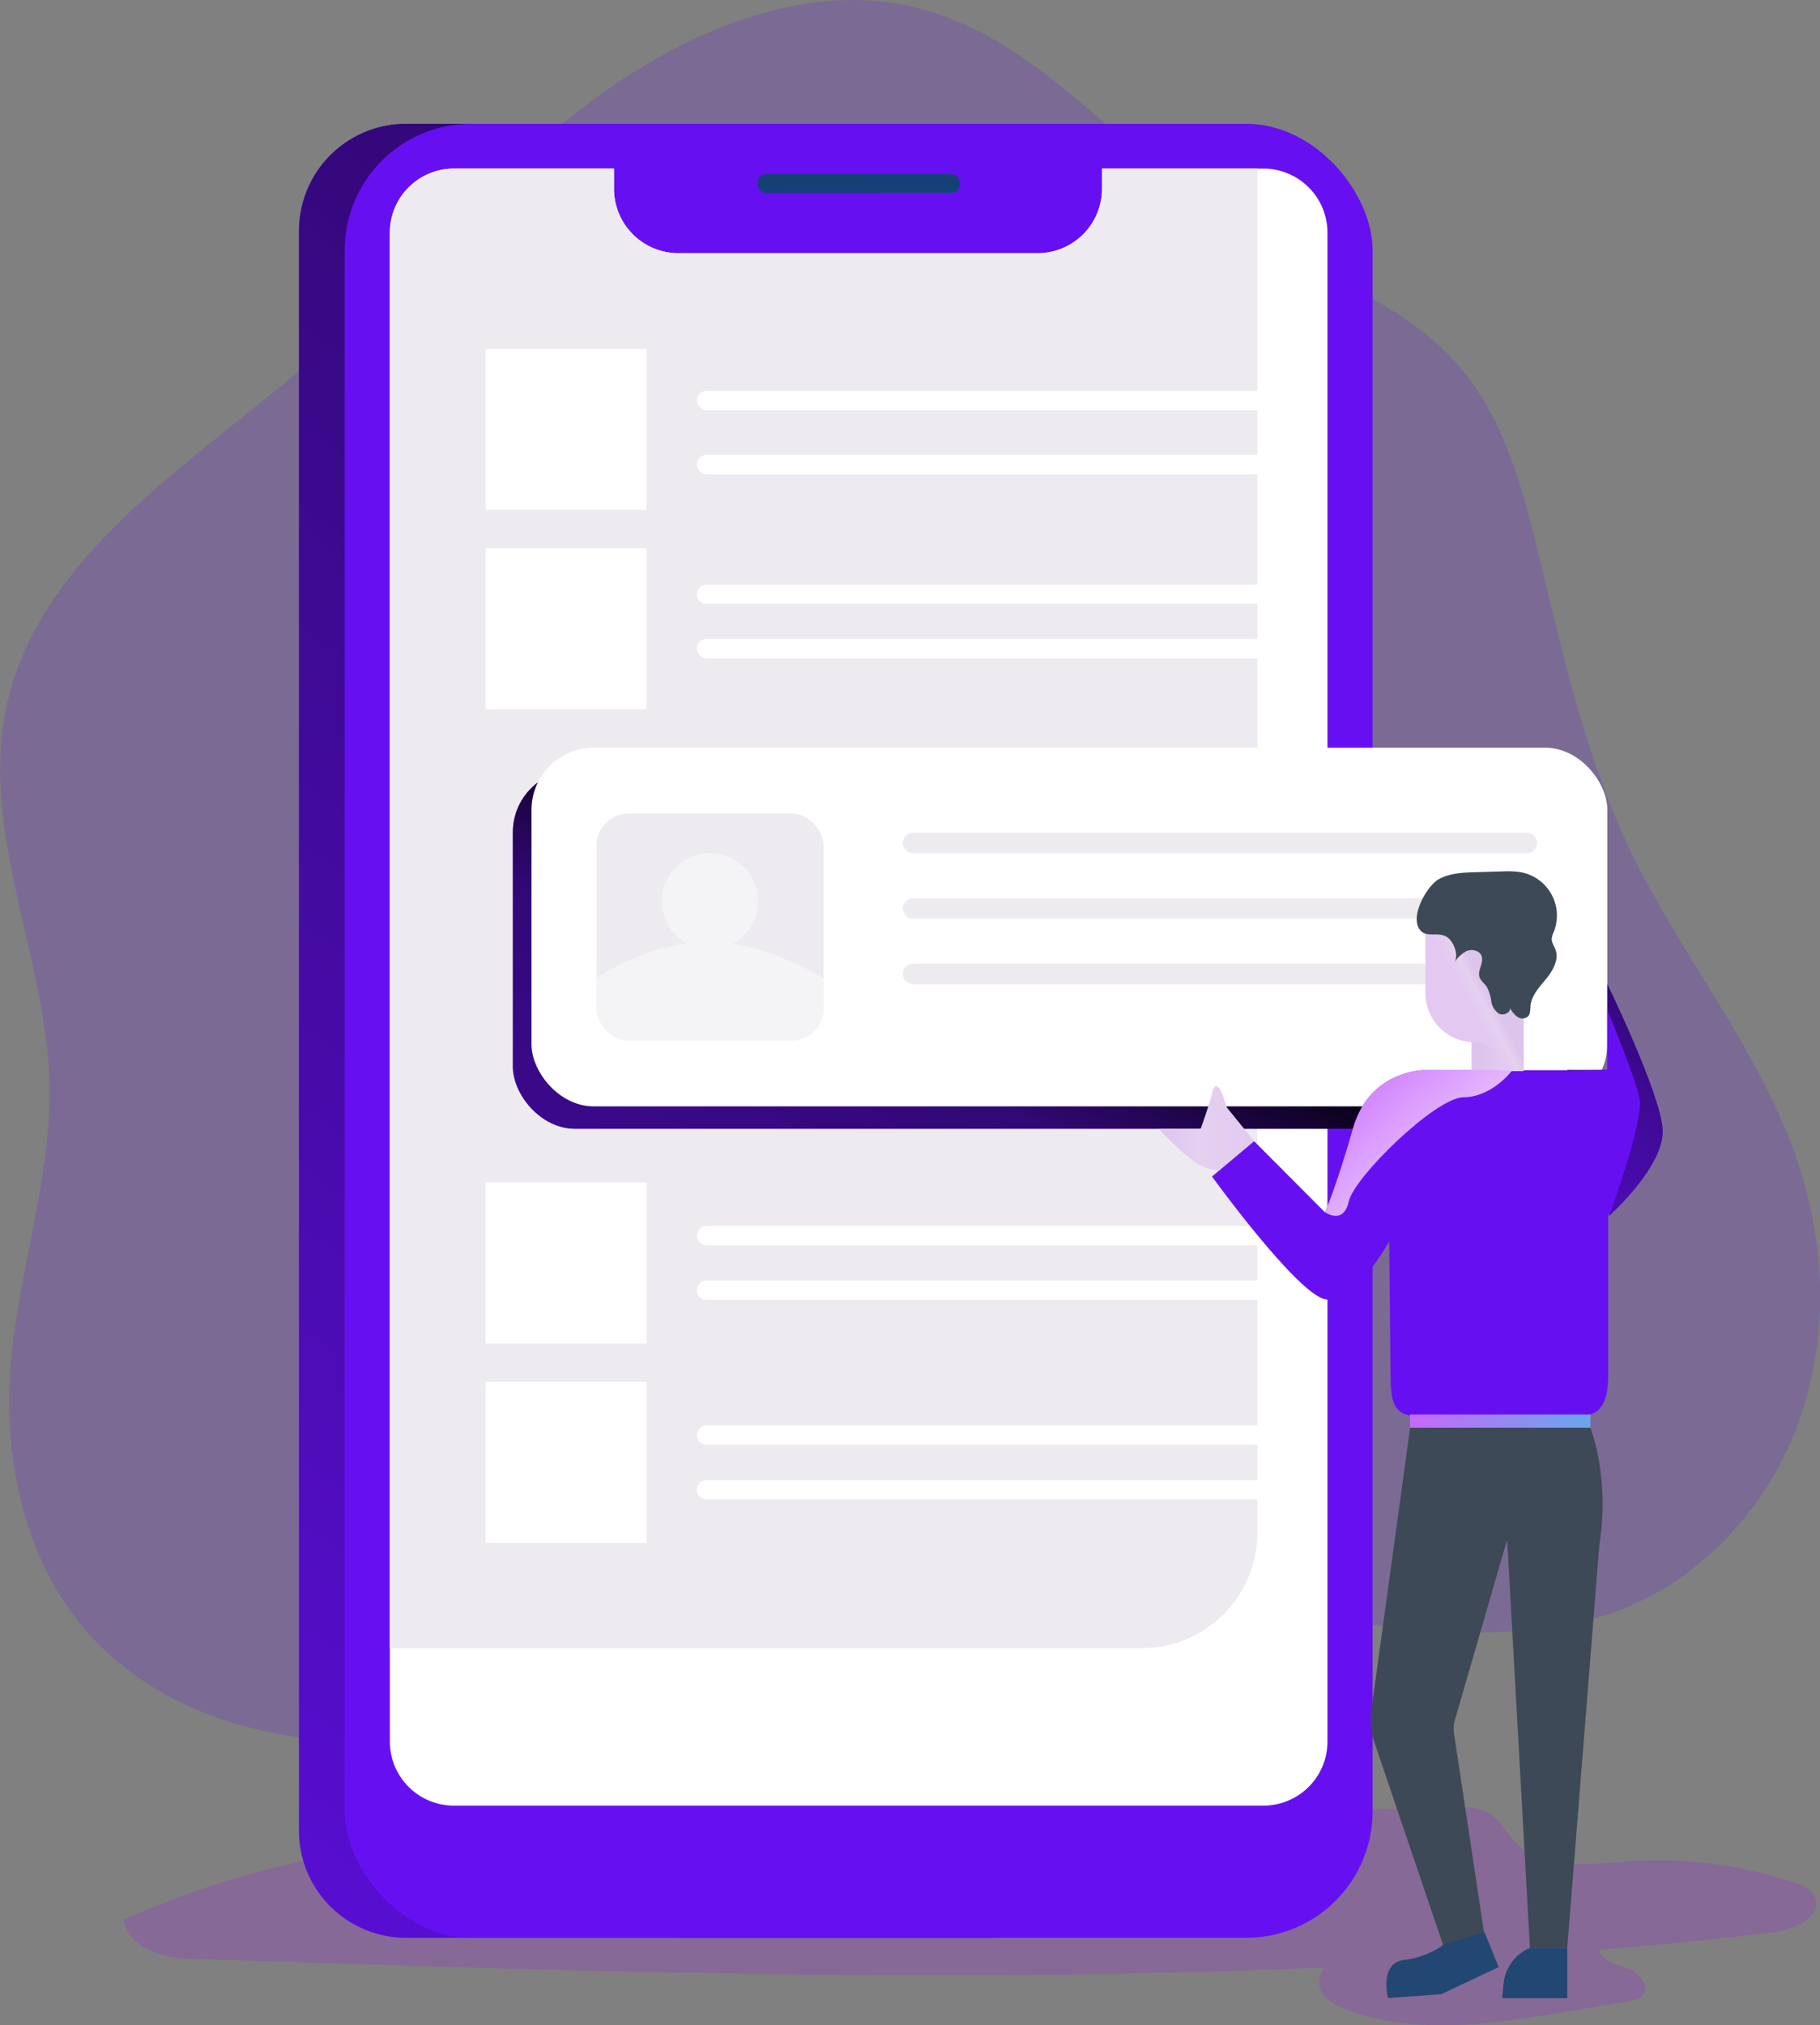 <svg xmlns="http://www.w3.org/2000/svg" xmlns:xlink="http://www.w3.org/1999/xlink" viewBox="0 0 536.62 597" id="ArrangingFiles"><rect x="0" y="0" width="536.62" height="597" fill="#808080" stroke="none"/><defs><linearGradient id="a" x1="-58.32" x2="370.33" y1="658.79" y2="66.03" gradientUnits="userSpaceOnUse"><stop offset="0" stop-opacity="0"></stop><stop offset=".85" stop-opacity=".51"></stop><stop offset=".99"></stop></linearGradient><linearGradient id="c" x1="252.96" x2="254.39" y1="39.85" y2="132.97" gradientUnits="userSpaceOnUse"><stop offset="0" stop-color="#183c66" class="stopColor183866 svgShape"></stop><stop offset="1" stop-color="#005dc7" class="stopColor1a7fc1 svgShape"></stop></linearGradient><linearGradient id="d" x1="143.16" x2="315.08" y1="638.55" y2="268.54" xlink:href="#a"></linearGradient><linearGradient id="e" x1="576.66" x2="653.84" y1="397.33" y2="279.04" xlink:href="#a"></linearGradient><linearGradient id="f" x1="415.77" x2="468.93" y1="418.91" y2="418.91" gradientUnits="userSpaceOnUse"><stop offset="0" stop-color="#c768fd" class="stopColor68e1fd svgShape"></stop><stop offset="1" stop-color="#69a6eb" class="stopColor69b9eb svgShape"></stop></linearGradient><linearGradient id="b" x1="436.82" x2="462.01" y1="296.31" y2="295.85" gradientUnits="userSpaceOnUse"><stop offset="0" stop-color="#ddc4ec" class="stopColorecc4d7 svgShape"></stop><stop offset=".42" stop-color="#e4d1ef" class="stopColorefd4d1 svgShape"></stop><stop offset="1" stop-color="#e3c9f2" class="stopColorf2eac9 svgShape"></stop></linearGradient><linearGradient id="g" x1="587.02" x2="581.83" y1="292.22" y2="294.97" xlink:href="#b"></linearGradient><linearGradient id="h" x1="541.43" x2="594.56" y1="308.75" y2="366.46" gradientUnits="userSpaceOnUse"><stop offset=".02" stop-color="#c768fd" class="stopColor68e1fd svgShape"></stop><stop offset="1" stop-color="#ffffff" class="stopColorffffff svgShape"></stop></linearGradient><linearGradient id="i" x1="490.35" x2="518.49" y1="332.67" y2="332.67" xlink:href="#b"></linearGradient></defs><path fill="#a200ff" d="M523.26 569.61q-25.93 3-51.92 5.23a9.23 9.23 0 0 0 .62 1.12c1.83 2.72 5.53 3.25 8.56 4.52s5.89 4.95 3.89 7.56c-1 1.3-2.75 1.66-4.36 1.93l-17.89 3c-21.78 3.64-44.78 7.18-65.43-.67-8.54-3.26-9.14-8.17-6.16-12.31-110.7 4.8-221.91 1.14-332.76-2.53-9 0-19.06-2.41-21.47-11.49 57.12-25.67 112.52-25.84 174.36-27.48l217.48-5.78c3.73-.1 7.71-.13 10.89 1.83s5 5.71 7.67 8.48c8 8.34 21.38 6.57 32.89 5.72a126.65 126.65 0 0 1 49.63 6.31c2.2.74 4.56 1.69 5.68 3.72 3.04 5.55-5.4 10.1-11.68 10.84Z" opacity=".18" class="color1d2741 svgShape"></path><path fill="#6610f2" d="M232.41 2.05c-29.21 6.11-54.86 23.52-77.15 43.38s-42 42.47-64.66 61.89c-35.11 30.12-80.13 57.08-89 102.47-7.14 36.42 12.13 72.81 13 109.91.56 28.06-9.34 55.3-11.51 83.3-2.09 27.58 4.17 56.8 22.28 77.71 25.83 29.84 70 36.83 109.1 31.21s75.88-21.6 114.43-30.07c46.44-10.21 94.68-9.38 142-4.34 28.94 3.09 59.18 7.57 86.39-2.77 24.16-9.18 43.26-29.81 52.46-54s8.86-51.46 1-76.09c-10.87-34.11-35-62.28-50.37-94.61-13.08-27.49-19.63-57.54-26.83-87.12-4.77-19.59-10.25-39.88-23.46-55.11-15.15-17.48-38-25.64-58.32-36.74-49.04-26.8-75.22-82.42-139.36-69.02Z" opacity=".18" class="color68e1fd svgShape"></path><path fill="#6610f2" d="M119.73 36.49H293.1v534.75H119.73a31.58 31.58 0 0 1-31.58-31.58V68.07a31.58 31.58 0 0 1 31.58-31.58Z" class="color68e1fd svgShape"></path><path fill="url(#a)" d="M119.73 36.49H293.1v534.75H119.73a31.58 31.58 0 0 1-31.58-31.58V68.07a31.58 31.58 0 0 1 31.58-31.58Z" style="isolation:isolate"></path><rect width="303.07" height="534.75" x="101.64" y="36.49" fill="#6610f2" rx="37.29" class="color68e1fd svgShape"></rect><path fill="#ffffff" d="M391.4 68.59v444.8a18.89 18.89 0 0 1-18.9 18.88H133.83a18.88 18.88 0 0 1-18.88-18.88V68.59a18.89 18.89 0 0 1 18.89-18.89h47.19v5.94a19 19 0 0 0 19 19h105.9a19 19 0 0 0 19-19V49.7h47.56a18.9 18.9 0 0 1 18.91 18.89Z" class="colorffffff svgShape"></path><rect width="59.72" height="5.51" x="223.32" y="51.35" fill="url(#c)" rx="2.53"></rect><path fill="#eeebf0" d="M370.74 49.7v402.08a34.07 34.07 0 0 1-34.07 34.07H114.95V68.59a18.88 18.88 0 0 1 18.89-18.89h47.19v5.94a19 19 0 0 0 19 19h105.9a19 19 0 0 0 19-19V49.7Z" class="colorebebf0 svgShape"></path><rect width="317.2" height="105.73" x="151.21" y="227.02" fill="#6610f2" rx="18.32" class="color68e1fd svgShape"></rect><rect width="317.2" height="105.73" x="151.21" y="227.02" fill="url(#d)" rx="18.32" style="isolation:isolate"></rect><rect width="317.2" height="105.73" x="156.71" y="220.41" fill="#ffffff" rx="18.32" class="colorffffff svgShape"></rect><path fill="#ffffff" d="M143.19 102.83h47.44v47.44h-47.44z" class="colorffffff svgShape"></path><rect width="66.97" height="66.97" x="175.88" y="239.8" fill="#eeebf0" rx="9.49" class="colorebebf0 svgShape"></rect><path fill="#ffffff" d="M143.19 161.62h47.44v47.44h-47.44zM143.19 348.57h47.44v47.44h-47.44zM143.19 407.36h47.44v47.44h-47.44z" class="colorffffff svgShape"></path><path fill="#ffffff" d="M242.84 288.37v8.9a9.49 9.49 0 0 1-9.49 9.49h-48a9.49 9.49 0 0 1-9.49-9.49v-8.9a65.94 65.94 0 0 1 26.53-10.3 14.19 14.19 0 1 1 13.68.12c14.19 2.28 26.77 10.18 26.77 10.18Z" opacity=".38" class="colorffffff svgShape"></path><path fill="#eeebf0" d="M450.2 251.51h-181a3 3 0 0 1-3-3 3 3 0 0 1 3-3h181a3 3 0 0 1 3 3 3 3 0 0 1-3 3Z" class="colorebebf0 svgShape"></path><rect width="175.24" height="5.67" x="205.49" y="115.22" fill="#ffffff" rx="2.84" class="colorffffff svgShape"></rect><path fill="#ffffff" d="M377.88 139.79H208.32a2.84 2.84 0 0 1-2.84-2.84 2.84 2.84 0 0 1 2.84-2.83h169.56a2.84 2.84 0 0 1 2.84 2.83 2.84 2.84 0 0 1-2.84 2.84ZM377.88 178H208.32a2.84 2.84 0 0 1-2.84-2.84 2.84 2.84 0 0 1 2.84-2.83h169.56a2.84 2.84 0 0 1 2.84 2.83 2.84 2.84 0 0 1-2.84 2.84ZM377.88 194.05H208.32a2.84 2.84 0 0 1-2.84-2.84 2.84 2.84 0 0 1 2.84-2.83h169.56a2.84 2.84 0 0 1 2.84 2.83 2.84 2.84 0 0 1-2.84 2.84ZM377.88 367.09H208.32a2.84 2.84 0 0 1-2.84-2.84 2.84 2.84 0 0 1 2.84-2.84h169.56a2.84 2.84 0 0 1 2.84 2.84 2.84 2.84 0 0 1-2.84 2.84ZM377.88 383.17H208.32a2.84 2.84 0 0 1-2.84-2.84 2.84 2.84 0 0 1 2.84-2.84h169.56a2.84 2.84 0 0 1 2.84 2.84 2.84 2.84 0 0 1-2.84 2.84ZM377.88 425.88H208.32a2.84 2.84 0 0 1-2.84-2.84 2.84 2.84 0 0 1 2.84-2.84h169.56a2.84 2.84 0 0 1 2.84 2.84 2.84 2.84 0 0 1-2.84 2.84ZM377.88 442H208.32a2.84 2.84 0 0 1-2.84-2.84 2.84 2.84 0 0 1 2.84-2.84h169.56a2.84 2.84 0 0 1 2.84 2.84 2.84 2.84 0 0 1-2.84 2.84Z" class="colorffffff svgShape"></path><path fill="#eeebf0" d="M450.2 270.8h-181a3 3 0 0 1-3-3 3 3 0 0 1 3-3h181a3 3 0 0 1 3 3 3 3 0 0 1-3 3ZM450.2 290.1h-181a3 3 0 0 1-3-3 3 3 0 0 1 3-3h181a3 3 0 0 1 3 3 3 3 0 0 1-3 3Z" class="colorebebf0 svgShape"></path><path fill="#3d4956" d="m415.77 420.85-11.39 83a22 22 0 0 0 1.06 10.37l20.35 60 11.9-3.67-9-59.67a8.63 8.63 0 0 1 .23-3.68l15.46-53.37 6.72 120.39h11l9.47-118.87c3.21-19.84-2.66-34.5-2.66-34.5Z" class="color3f3d56 svgShape"></path><path fill="#6610f2" d="M474.19 347.71v57c0 7-1.14 12.65-8.13 12.65h-48.8c-7 0-7.22-5.61-7.27-12.56l-.39-38.8s-10.53 18.81-18.93 17-33.32-36.18-33.32-36.18l12.4-10.43 20.92 21s3.35-7.64 8.24-24.74 20.77-17.18 20.77-17.18h42.44c15.32-.05 12.07 32.24 12.07 32.24Z" class="color68e1fd svgShape"></path><path fill="#6610f2" d="M473.91 290.1s15.49 31.79 16.31 42.66-15.75 25.64-15.75 25.64l-12.35-43h11.79Z" class="color68e1fd svgShape"></path><path fill="url(#e)" d="M622.65 290.1s15.49 31.79 16.31 42.66-15.75 25.64-15.75 25.64l-12.35-43h11.79Z" transform="translate(-148.74)" style="isolation:isolate"></path><path fill="#6610f2" d="M474.47 358.4s10.1-27.76 9-34.15-9.56-26.51-9.56-26.51v17.68l-14.9.31Z" class="color68e1fd svgShape"></path><path fill="url(#f)" d="M415.77 416.97h53.16v3.88h-53.16z"></path><path fill="url(#b)" d="M433.88 276.72h15.34v39.01h-15.34z"></path><path fill="url(#g)" d="M598 272.44v43.29h-8.09v-2.64a5.84 5.84 0 0 0-5.85-5.84h-.46a14.54 14.54 0 0 1-14.6-14.54v-20.27Z" transform="translate(-148.74)"></path><path fill="#3d4956" d="M424.15 259.22c3.23-1.84 7.12-2 10.85-2.11l7.94-.23a26.52 26.52 0 0 1 5.27.2 13 13 0 0 1 9.89 17.69 6 6 0 0 0-.59 2c0 1.11.72 2.07 1.1 3.11 1.1 2.95-.69 6.17-2.69 8.61s-4.37 4.92-4.66 8.06c-.09 1 0 2.2-.67 3a2.52 2.52 0 0 1-3.16.22 7.42 7.42 0 0 1-2.2-2.6c.08 1.48-2 2.3-3.3 1.61a5.26 5.26 0 0 1-2.24-3.7 11.93 11.93 0 0 0-1.34-4.22c-.68-1-1.76-1.71-2.12-2.85-.63-2 1.35-4.24.6-6.23-.62-1.62-2.85-2.1-4.45-1.41a9.77 9.77 0 0 0-3.71 3.57c1.47-2 .26-5.43-1.26-7.05-2.49-2.66-6.24-.41-8.32-2.32-3.97-3.67 1.54-13.35 5.06-15.35Z" class="color3f3d56 svgShape"></path><path fill="url(#h)" d="M594.53 315.65s-5.95 7.79-14.2 7.79S548 347 546.43 354.13s-7 3.21-7 3.21 3.35-7.64 8.24-24.74 20.77-17.18 20.77-17.18H590Z" transform="translate(-148.74)" style="isolation:isolate"></path><path fill="#224772" d="m437.69 569.56 4.2 10.3-16.94 8-15.69 1.14s-2.68-10.31 4.65-11.23a25 25 0 0 0 11.84-4.58ZM451.13 574.22a12.7 12.7 0 0 0-7.8 10.46l-.44 4.35h19.23v-14.81Z" class="color222a72 svgShape"></path><path fill="url(#i)" d="m518.49 336.37-8.09-10s-2.76-10.67-4.31-4.06c-.87 3.71-3.34 10.42-3.34 10.42h-12.4s8.7 9.19 12.4 10.87a20.66 20.66 0 0 0 5.3 1.53Z" transform="translate(-148.74)"></path></svg>